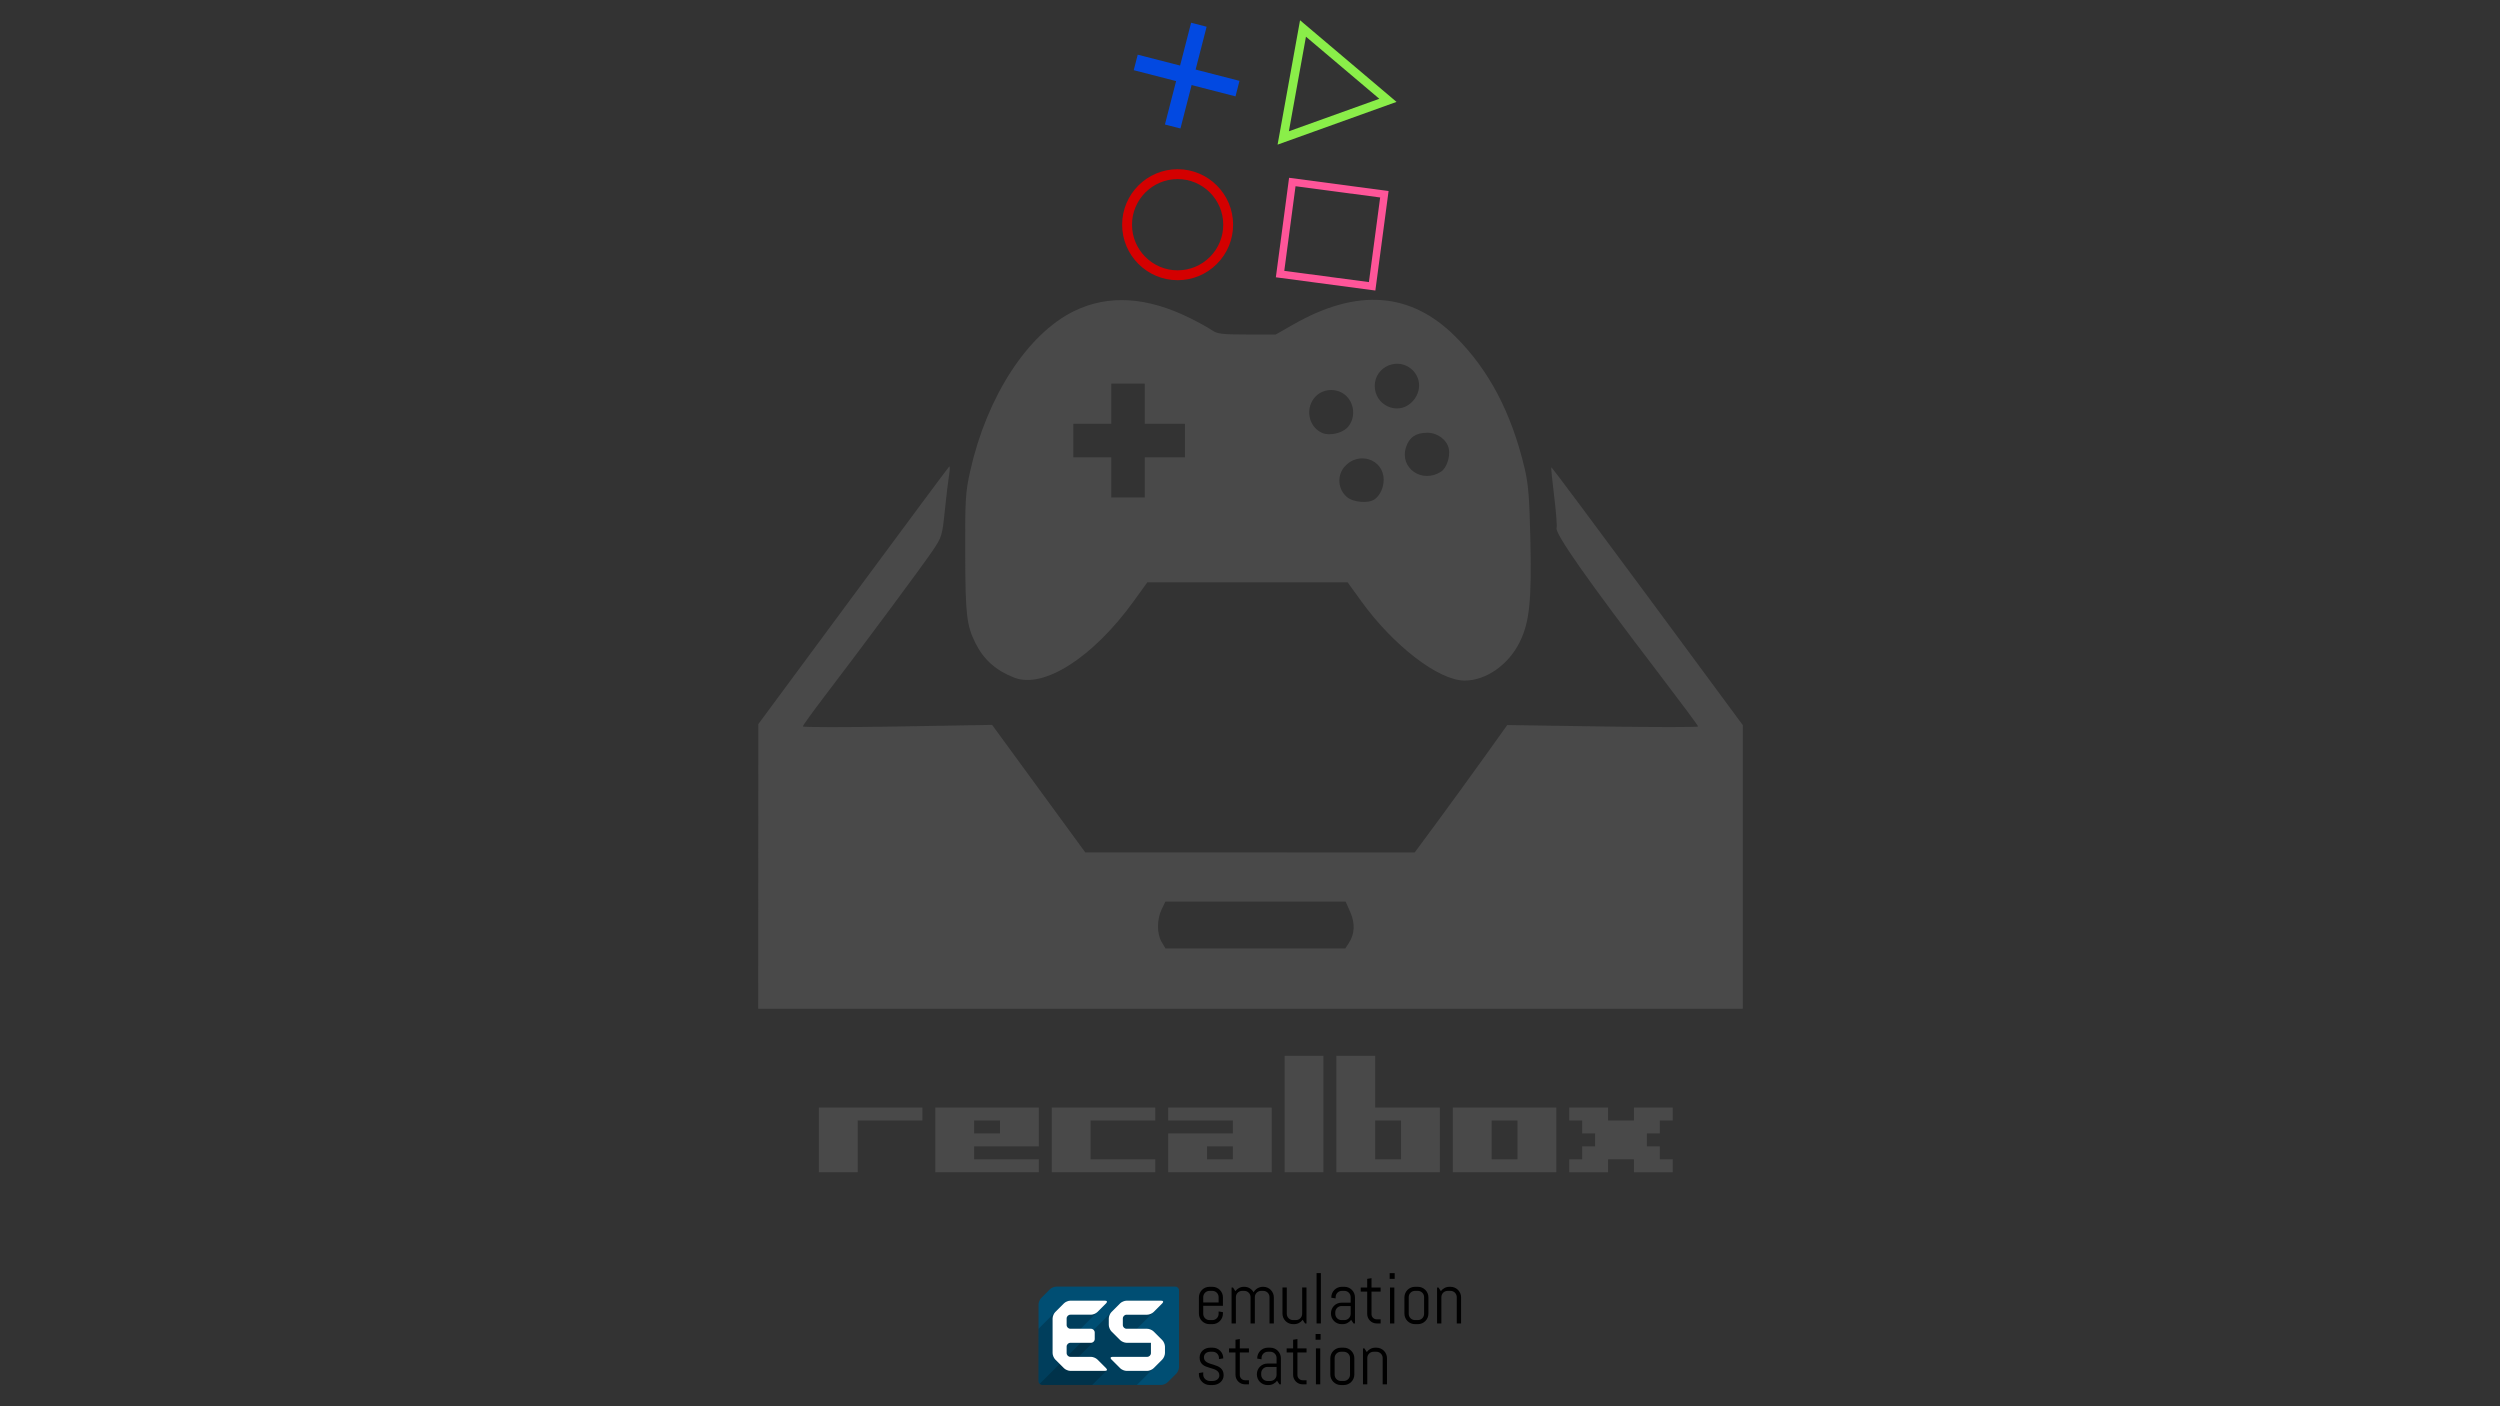 <?xml version="1.0" encoding="UTF-8" standalone="no"?>
<!-- Generator: Adobe Illustrator 17.0.0, SVG Export Plug-In . SVG Version: 6.00 Build 0)  -->

<svg
   xmlns:dc="http://purl.org/dc/elements/1.1/"
   xmlns:cc="http://creativecommons.org/ns#"
   xmlns:rdf="http://www.w3.org/1999/02/22-rdf-syntax-ns#"
   xmlns:svg="http://www.w3.org/2000/svg"
   xmlns="http://www.w3.org/2000/svg"
   xmlns:sodipodi="http://sodipodi.sourceforge.net/DTD/sodipodi-0.dtd"
   xmlns:inkscape="http://www.inkscape.org/namespaces/inkscape"
   version="1.1"
   id="Ebene_1"
   sodipodi:docname="splash.svg"
   inkscape:export-xdpi="67.154305"
   inkscape:export-ydpi="67.154305"
   inkscape:export-filename="/Users/matthieu/Desktop/logo.png"
   inkscape:version="0.48.5 r10040"
   x="0px"
   y="0px"
   width="1280px"
   height="720px"
   viewBox="0 0 1280 720"
   enable-background="new 0 0 1280 720"
   xml:space="preserve"><rect x="0" y="0" width="1280" height="720" fill="#333333" stroke="none"/><defs
     id="defs3095" /><sodipodi:namedview
     id="namedview63"
     bordercolor="#666666"
     pagecolor="#ffffff"
     borderopacity="1"
     objecttolerance="10"
     gridtolerance="10"
     guidetolerance="10"
     showgrid="false"
     inkscape:zoom="0.66449955"
     inkscape:cx="423.67997"
     inkscape:cy="302.36131"
     inkscape:pageopacity="0"
     inkscape:pageshadow="2"
     inkscape:window-maximized="1"
     inkscape:current-layer="layer1"
     inkscape:window-width="1920"
     inkscape:window-height="1014"
     inkscape:window-x="0"
     inkscape:window-y="27" /><g
     id="layer1"
     inkscape:label="Calque"
     inkscape:groupmode="layer"><g
       id="g3205"
       transform="matrix(0.987,0,0,0.987,-14.678,-21.798)"><path
         id="path4031"
         inkscape:connector-curvature="0"
         inkscape:export-xdpi="94.847168"
         inkscape:export-ydpi="94.847168"
         inkscape:export-filename="/Users/matthieu/dev/retrobox.fr/logos/logo-noname-grey.png"
         d="m 540.959,373.59 c -9.517,-3.731 -15.845,-9.37 -20.079,-17.893 -4.598,-9.258 -5.215,-14.65 -5.31,-46.465 -0.083,-28.251 0.133,-31.815 2.61,-42.879 8.635,-38.575 29.742,-71.076 53.813,-82.862 17.828,-8.73 37.916,-7.487 60.462,3.739 4.458,2.22 9.49,5.014 11.182,6.208 2.622,1.852 5.273,2.171 18.044,2.171 h 14.969 l 9.173,-5.233 c 33.133,-18.899 60.827,-16.827 84.008,6.286 17.386,17.336 28.992,39.356 35.846,68.014 1.998,8.352 2.568,15.266 3.061,37.057 0.72,31.924 -0.42,42.998 -5.494,53.354 -5.806,11.852 -17.499,20.041 -28.614,20.041 -13.411,0 -36.937,-18.069 -53.625,-41.187 l -7.056,-9.774 h -51.96 -51.96 l -7.056,9.774 c -21.111,29.246 -46.746,45.635 -62.014,39.649 l 0,0 z m 187.148,-92.601 c 2.764,-2.122 4.533,-6.047 4.533,-10.062 0,-10.754 -13.3,-15.055 -20.413,-6.602 -3.882,4.613 -3.3,11.588 1.296,15.541 3.398,2.925 11.431,3.543 14.584,1.123 z M 608.714,269.734 v -10.423 h 10.423 10.423 v -8.687 -8.686 H 619.137 608.714 V 231.514 221.09 h -8.687 -8.687 v 10.424 10.424 h -9.844 -9.845 v 8.686 8.687 h 9.845 9.844 v 10.423 10.424 h 8.687 8.687 v -10.424 z m 153.716,-2.98 c 2.805,-1.814 4.811,-7.669 4.03,-11.759 -0.897,-4.693 -5.83,-8.425 -11.137,-8.425 -5.948,0 -9.377,2.303 -11.071,7.432 -3.578,10.842 8.275,19.157 18.178,12.752 l 0,0 z M 713.689,244 c 4.3,-4.369 4.154,-11.911 -0.318,-16.382 -4.286,-4.286 -11.613,-4.286 -15.899,0 -5.803,5.802 -4.049,15.883 3.317,19.069 3.609,1.562 10.036,0.223 12.9,-2.687 l 0,0 z M 746.9,231.033 c 5.17,-4.792 5.519,-12.169 0.795,-16.892 -7.225,-7.225 -19.689,-2.07 -19.689,8.144 0,9.987 11.708,15.409 18.894,8.748 l 0,0 z"
         style="fill:#ffffff;fill-opacity:0;stroke:#494949;stroke-width:3.276;stroke-opacity:0" /><path
         id="path4033"
         inkscape:connector-curvature="0"
         inkscape:export-xdpi="94.847168"
         inkscape:export-ydpi="94.847168"
         inkscape:export-filename="/Users/matthieu/dev/retrobox.fr/logos/logo-noname-grey.png"
         d="m 540.959,373.59 c -9.517,-3.731 -15.845,-9.37 -20.079,-17.893 -4.598,-9.258 -5.215,-14.65 -5.31,-46.465 -0.083,-28.251 0.133,-31.815 2.61,-42.879 8.635,-38.575 29.742,-71.076 53.813,-82.862 17.828,-8.73 37.916,-7.487 60.462,3.739 4.458,2.22 9.49,5.014 11.182,6.208 2.622,1.852 5.273,2.171 18.044,2.171 h 14.969 l 9.173,-5.233 c 33.133,-18.899 60.827,-16.827 84.008,6.286 17.386,17.336 28.992,39.356 35.846,68.014 1.998,8.352 2.568,15.266 3.061,37.057 0.72,31.924 -0.42,42.998 -5.494,53.354 -5.806,11.852 -17.499,20.041 -28.614,20.041 -13.411,0 -36.937,-18.069 -53.625,-41.187 l -7.056,-9.774 h -51.96 -51.96 l -7.056,9.774 c -21.111,29.246 -46.746,45.635 -62.014,39.649 l 0,0 z m 187.148,-92.601 c 2.764,-2.122 4.533,-6.047 4.533,-10.062 0,-10.754 -13.3,-15.055 -20.413,-6.602 -3.882,4.613 -3.3,11.588 1.296,15.541 3.398,2.925 11.431,3.543 14.584,1.123 z M 608.714,269.734 v -10.423 h 10.423 10.423 v -8.687 -8.686 H 619.137 608.714 V 231.514 221.09 h -8.687 -8.687 v 10.424 10.424 h -9.844 -9.845 v 8.686 8.687 h 9.845 9.844 v 10.423 10.424 h 8.687 8.687 v -10.424 z m 153.716,-2.98 c 2.805,-1.814 4.811,-7.669 4.03,-11.759 -0.897,-4.693 -5.83,-8.425 -11.137,-8.425 -5.948,0 -9.377,2.303 -11.071,7.432 -3.578,10.842 8.275,19.157 18.178,12.752 l 0,0 z M 713.689,244 c 4.3,-4.369 4.154,-11.911 -0.318,-16.382 -4.286,-4.286 -11.613,-4.286 -15.899,0 -5.803,5.802 -4.049,15.883 3.317,19.069 3.609,1.562 10.036,0.223 12.9,-2.687 l 0,0 z M 746.9,231.033 c 5.17,-4.792 5.519,-12.169 0.795,-16.892 -7.225,-7.225 -19.689,-2.07 -19.689,8.144 0,9.987 11.708,15.409 18.894,8.748 l 0,0 z"
         style="fill:#ffffff;fill-opacity:0;stroke:#494949;stroke-width:3.011;stroke-opacity:0" /><path
         id="path4035"
         inkscape:connector-curvature="0"
         inkscape:export-xdpi="94.847168"
         inkscape:export-ydpi="94.847168"
         inkscape:export-filename="/Users/matthieu/dev/retrobox.fr/logos/logo-noname-grey.png"
         d="m 540.959,373.59 c -9.517,-3.731 -15.845,-9.37 -20.079,-17.893 -4.598,-9.258 -5.215,-14.65 -5.31,-46.465 -0.083,-28.251 0.133,-31.815 2.61,-42.879 8.635,-38.575 29.742,-71.076 53.813,-82.862 17.828,-8.73 37.916,-7.487 60.462,3.739 4.458,2.22 9.49,5.014 11.182,6.208 2.622,1.852 5.273,2.171 18.044,2.171 h 14.969 l 9.173,-5.233 c 33.133,-18.899 60.827,-16.827 84.008,6.286 17.386,17.336 28.992,39.356 35.846,68.014 1.998,8.352 2.568,15.266 3.061,37.057 0.72,31.924 -0.42,42.998 -5.494,53.354 -5.806,11.852 -17.499,20.041 -28.614,20.041 -13.411,0 -36.937,-18.069 -53.625,-41.187 l -7.056,-9.774 h -51.96 -51.96 l -7.056,9.774 c -21.111,29.246 -46.746,45.635 -62.014,39.649 l 0,0 z m 187.148,-92.601 c 2.764,-2.122 4.533,-6.047 4.533,-10.062 0,-10.754 -13.3,-15.055 -20.413,-6.602 -3.882,4.613 -3.3,11.588 1.296,15.541 3.398,2.925 11.431,3.543 14.584,1.123 z M 608.714,269.734 v -10.423 h 10.423 10.423 v -8.687 -8.686 H 619.137 608.714 V 231.514 221.09 h -8.687 -8.687 v 10.424 10.424 h -9.844 -9.845 v 8.686 8.687 h 9.845 9.844 v 10.423 10.424 h 8.687 8.687 v -10.424 z m 153.716,-2.98 c 2.805,-1.814 4.811,-7.669 4.03,-11.759 -0.897,-4.693 -5.83,-8.425 -11.137,-8.425 -5.948,0 -9.377,2.303 -11.071,7.432 -3.578,10.842 8.275,19.157 18.178,12.752 l 0,0 z M 713.689,244 c 4.3,-4.369 4.154,-11.911 -0.318,-16.382 -4.286,-4.286 -11.613,-4.286 -15.899,0 -5.803,5.802 -4.049,15.883 3.317,19.069 3.609,1.562 10.036,0.223 12.9,-2.687 l 0,0 z M 746.9,231.033 c 5.17,-4.792 5.519,-12.169 0.795,-16.892 -7.225,-7.225 -19.689,-2.07 -19.689,8.144 0,9.987 11.708,15.409 18.894,8.748 l 0,0 z"
         style="fill:#494949" /><path
         id="path4045"
         inkscape:connector-curvature="0"
         inkscape:export-xdpi="94.847168"
         inkscape:export-ydpi="94.847168"
         inkscape:export-filename="/Users/matthieu/dev/retrobox.fr/logos/logo-noname-grey.png"
         d="m 408.215,471.537 0.035,-73.834 49.068,-66.38 c 26.987,-36.508 49.441,-66.737 49.898,-67.174 0.457,-0.438 0.453,1.495 -0.01,4.294 -0.462,2.799 -1.46,11.143 -2.216,18.541 -1.331,13.023 -1.537,13.692 -6.452,20.97 -5.286,7.826 -36.666,50.087 -56.016,75.44 -6.148,8.056 -11.179,15.039 -11.179,15.52 0,0.48 22.091,0.497 49.092,0.036 l 49.092,-0.836 24.163,33.065 24.163,33.066 85.443,0.026 85.443,0.027 11.845,-16.054 c 6.514,-8.829 17.317,-23.702 24.005,-33.051 l 12.161,-16.999 49.512,0.748 c 27.232,0.411 49.513,0.412 49.513,10e-4 0,-0.411 -9.04,-12.584 -20.089,-27.053 -37.184,-48.694 -54.403,-73.224 -53.341,-75.991 0.317,-0.827 -0.245,-8.169 -1.25,-16.317 -1.004,-8.147 -1.681,-14.957 -1.504,-15.132 0.177,-0.175 22.602,29.854 49.834,66.733 l 49.513,67.051 v 73.568 73.569 H 663.559 408.18 l 0.035,-73.834 0,0 z m 306.33,39.79 c 3.102,-4.737 3.358,-10.268 0.743,-16.177 l -2.376,-5.372 h -46.757 -46.758 l -1.951,4.093 c -2.508,5.26 -2.493,12.585 0.035,16.866 l 1.987,3.364 h 46.63 46.63 l 1.817,-2.774 0,0 z"
         style="fill:#494949" /><rect
         id="rect4221"
         x="626.078"
         y="34.263"
         inkscape:export-xdpi="94.847168"
         inkscape:export-ydpi="94.847168"
         inkscape:export-filename="/Users/matthieu/dev/retrobox.fr/logos/logo-noname-grey.png"
         transform="matrix(0.968,0.249,-0.249,0.968,35.24,-155.179)"
         width="8.315"
         height="54.533"
         style="fill:#0249e1" /><rect
         id="rect4245"
         x="626.043"
         y="34.241"
         inkscape:export-xdpi="94.847168"
         inkscape:export-ydpi="94.847168"
         inkscape:export-filename="/Users/matthieu/dev/retrobox.fr/logos/logo-noname-grey.png"
         transform="matrix(-0.249,0.968,-0.968,-0.249,846.878,-533.46)"
         width="8.315"
         height="54.533"
         style="fill:#0249e1" /><path
         d="m 625.761,167.433 h -0.004 c -15.868,0 -28.779,-12.91 -28.78,-28.778 -0.002,-15.876 12.908,-28.789 28.777,-28.792 15.872,0 28.783,12.91 28.785,28.778 10e-4,7.695 -2.992,14.923 -8.428,20.36 -5.435,5.437 -12.663,8.432 -20.35,8.432 z m -0.003,-52.453 c -13.051,0.002 -23.665,10.619 -23.664,23.667 10e-4,13.054 10.616,23.668 23.662,23.668 v 2.559 l 0.004,-2.559 c 6.321,0 12.263,-2.463 16.733,-6.933 4.469,-4.47 6.93,-10.413 6.929,-16.734 -10e-4,-13.053 -10.617,-23.668 -23.664,-23.668 z"
         id="path3071"
         inkscape:connector-curvature="0"
         style="fill:#d40000" /><path
         d="m 728.328,172.796 -51.617,-6.863 6.862,-51.618 51.617,6.863 -6.862,51.618 z m -47.244,-10.211 43.896,5.836 5.837,-43.896 -43.896,-5.836 -5.837,43.896 z"
         id="path3073"
         inkscape:connector-curvature="0"
         style="fill:#ff5599" /><path
         d="m 677.61,97.112 11.651,-64.518 50.048,42.35 -61.699,22.168 z m 14.717,-55.984 -8.859,49.06 46.917,-16.857 -38.058,-32.203 z"
         id="path3075"
         inkscape:connector-curvature="0"
         style="fill:#8aee49" /><g
         enable-background="new    "
         id="g3077"><path
           d="m 459.801,630.177 h -20.133 v -33.555 h 53.689 v 6.712 h -33.555 v 26.843 h -0.001 z"
           id="path3079"
           inkscape:connector-curvature="0"
           style="fill:#494949" /><path
           d="m 520.201,623.466 h 33.555 v 6.711 h -53.689 v -33.555 h 53.689 v 20.134 h -33.555 v 6.71 z m 0,-13.422 h 13.422 v -6.711 h -13.422 v 6.711 z"
           id="path3081"
           inkscape:connector-curvature="0"
           style="fill:#494949" /><path
           d="m 580.6,623.466 h 33.555 v 6.711 h -53.688 v -33.555 h 53.688 v 6.712 H 580.6 v 20.132 z"
           id="path3083"
           inkscape:connector-curvature="0"
           style="fill:#494949" /><path
           d="m 620.866,596.622 h 53.688 v 33.555 h -53.688 v -20.133 h 33.555 v -6.711 h -33.555 v -6.711 z m 20.133,26.844 h 13.422 v -6.711 h -13.422 v 6.711 z"
           id="path3085"
           inkscape:connector-curvature="0"
           style="fill:#494949" /><path
           d="m 681.264,569.778 h 20.134 v 60.399 h -20.134 v -60.399 z"
           id="path3087"
           inkscape:connector-curvature="0"
           style="fill:#494949" /><path
           d="m 708.108,569.778 h 20.133 v 26.844 h 33.555 v 33.555 h -53.688 v -60.399 z m 20.133,53.688 h 13.423 v -20.133 h -13.423 v 20.133 z"
           id="path3089"
           inkscape:connector-curvature="0"
           style="fill:#494949" /><path
           d="m 768.508,596.622 h 53.689 v 33.555 h -53.689 v -33.555 z m 20.133,26.844 h 13.421 v -20.133 h -13.421 v 20.133 z"
           id="path3091"
           inkscape:connector-curvature="0"
           style="fill:#494949" /><path
           d="m 835.618,616.756 h 6.711 v -6.712 h -6.711 v -6.711 h -6.711 v -6.712 h 20.133 v 6.712 h 13.422 v -6.712 h 20.133 v 6.712 h -6.712 v 6.711 h -6.71 v 6.712 h 6.71 v 6.711 h 6.712 v 6.711 h -20.133 v -6.711 H 849.04 v 6.711 h -20.133 v -6.711 h 6.711 v -6.711 z"
           id="path3093"
           inkscape:connector-curvature="0"
           style="fill:#494949" /></g></g><g
       id="g3164"
       transform="matrix(0.872,0,0,0.872,88.073,6.942)"><path
         id="path3"
         d="m 591.271,788.718 0,0 0,0 z"
         inkscape:connector-curvature="0"
         style="fill:#c90012" /><path
         id="path5"
         d="m 591.271,772.226 0,0 0,0 z"
         inkscape:connector-curvature="0"
         style="fill:#c90012" /><path
         id="path7"
         d="m 591.271,755.728 0,0 0,0 z"
         inkscape:connector-curvature="0"
         style="fill:#c90012" /><path
         id="path9"
         d="m 591.271,763.975 0,0 0,0 z"
         inkscape:connector-curvature="0"
         style="fill:#c90012" /><path
         id="path11"
         d="m 591.271,796.966 0,0 0,0 z"
         inkscape:connector-curvature="0"
         style="fill:#c90012" /><path
         id="path13"
         d="m 591.271,780.469 0,0 0,0 z"
         inkscape:connector-curvature="0"
         style="fill:#c90012" /><path
         id="path15"
         d="m 591.271,747.477 0,0 0,0 z"
         inkscape:connector-curvature="0"
         style="fill:#c90012" /><path
         id="path17"
         d="m 591.271,749.687 c 0,-1.216 -0.995,-2.21 -2.21,-2.21 h -69.818 c -1.216,0 -2.914,0.703 -3.773,1.563 l -5.123,5.123 c -0.86,0.86 -1.563,2.558 -1.563,3.773 v 45.065 c 0,1.216 0.995,2.211 2.21,2.211 h 69.818 c 1.215,0 2.914,-0.703 3.773,-1.563 l 5.122,-5.121 c 0.86,-0.859 1.563,-2.558 1.563,-3.774 l 10e-4,-45.067 z"
         inkscape:connector-curvature="0"
         style="fill:#004e73" /><path
         id="path19"
         d="m 581.459,778.907 -5.12,-5.12 c -0.859,-0.859 -2.558,-1.563 -3.773,-1.562 h -3.83 c -1.216,2e-4 -2.211,2e-4 -2.211,2e-4 0,0 0.703,-0.703 1.563,-1.563 l 13.372,-13.371 c 0.86,-0.86 0.568,-1.563 -0.647,-1.563 h -20.324 c -1.216,0 -2.914,0.703 -3.773,1.563 l -46.31,46.305 c -0.363,0.363 -0.7,0.699 -0.969,0.968 0.4,0.4 0.952,0.648 1.559,0.648 10e-4,0 0.002,0 0.003,0 h 19.89 33.428 c 1.216,0 2.213,-0.002 2.215,-0.004 0.003,-0.003 0.708,-0.709 1.568,-1.568 l 13.361,-13.359 c 0.86,-0.859 1.563,-2.557 1.563,-3.773 v -3.828 c -2e-4,-1.216 -0.703,-2.915 -1.563,-3.773 z"
         enable-background="new    "
         inkscape:connector-curvature="0"
         style="opacity:0.2" /><path
         id="path21"
         d="m 560.486,780.471 c -1.215,0 -2.914,-0.704 -3.773,-1.563 l -5.116,-5.118 c -0.86,-0.86 -1.563,-2.558 -1.565,-3.774 l -0.002,-3.83 c -0.002,-1.216 0.701,-2.914 1.561,-3.774 l 5.122,-5.121 c 0.86,-0.86 2.557,-1.563 3.773,-1.563 h 20.325 c 1.215,0 1.507,0.703 0.647,1.563 l -5.122,5.121 c -0.86,0.86 -2.557,1.563 -3.773,1.563 h -12.076 c -1.216,0 -2.211,0.995 -2.211,2.21 v 3.83 c 0,1.216 0.995,2.21 2.21,2.21 l 12.079,-10e-4 c 1.215,-4e-4 2.914,0.703 3.773,1.562 l 5.12,5.12 c 0.86,0.859 1.563,2.557 1.563,3.773 v 3.828 c 0,1.216 -0.703,2.914 -1.563,3.773 l -5.122,5.122 c -0.86,0.859 -2.557,1.563 -3.773,1.563 h -12.076 c -1.216,0 -2.914,-0.704 -3.773,-1.563 l -5.122,-5.122 c -0.86,-0.859 -0.569,-1.563 0.647,-1.563 h 20.325 c 1.216,0 2.211,-0.995 2.211,-2.211 v -3.828 c 0,-1.216 0,-2.211 5.9e-4,-2.211 6.3e-4,0 -0.994,0 -2.209,0 l -12.079,0.002 z"
         inkscape:connector-curvature="0"
         style="fill:#ffffff" /><g
         id="g23"
         style="opacity:0.2"
         transform="matrix(0.199,0,0,0.199,505.401,700.745)"><path
           id="path25"
           d="m 17.008,370.877 c 0,-6.11 0,-11.238 0,-11.393 0,-0.155 3.532,-3.818 7.854,-8.138 L 92.047,284.16 c 4.321,-4.321 12.855,-7.855 18.963,-7.855 h 102.15 c 6.108,0 7.574,3.534 3.253,7.855 l -67.197,67.182 c -4.32,4.321 -7.853,7.855 -7.853,7.855 0,0 4.998,0.002 11.11,0.006 l 19.228,0.007 c 6.108,0.004 10.75,4.993 10.318,11.086 l -1.114,15.592 c -0.433,6.092 -1.707,11.998 -2.833,13.123 -1.125,1.125 -5.576,5.58 -9.896,9.896 l -25.201,25.201 c -4.32,4.316 -7.885,7.885 -7.922,7.918 -0.034,0.035 4.933,0.065 11.041,0.062 h 17.979 c 6.108,-0.004 14.784,3.379 19.281,7.518 l 26.836,24.695 c 4.497,4.137 8.181,7.623 8.058,7.75 -0.126,0.126 -3.766,3.762 -8.087,8.083 l -34.827,34.849 -147.212,0.002 c -6.107,0 -11.105,-4.998 -11.105,-11.11 L 17.008,370.877 z"
           inkscape:connector-curvature="0" /></g><path
         id="path27"
         d="m 527.49,788.718 c -1.215,0 -2.21,-0.995 -2.21,-2.211 v -3.828 c 0,-1.216 0.995,-2.211 2.21,-2.211 h 12.077 c 1.215,0 2.21,-0.995 2.21,-2.211 v -3.821 c 0,-1.216 -0.995,-2.211 -2.21,-2.211 H 527.49 c -1.215,0 -2.21,-0.995 -2.21,-2.21 v -3.83 c 0,-1.216 0.995,-2.21 2.21,-2.21 h 12.077 c 1.215,0 2.914,-0.703 3.774,-1.563 l 5.124,-5.122 c 0.86,-0.859 0.568,-1.563 -0.647,-1.563 H 527.49 c -1.215,0 -2.914,0.703 -3.773,1.563 l -5.121,5.121 c -0.86,0.86 -1.563,2.558 -1.563,3.774 v 20.322 c 0,1.216 0.704,2.914 1.563,3.773 l 5.121,5.122 c 0.86,0.859 2.558,1.563 3.773,1.563 h 20.326 c 1.216,0 1.507,-0.704 0.647,-1.563 l -5.122,-5.123 c -0.86,-0.86 -2.558,-1.563 -3.774,-1.563 l -12.077,0.002 z"
         inkscape:connector-curvature="0"
         style="fill:#ffffff" /><g
         id="g29"
         transform="matrix(0.199,0,0,0.199,505.401,700.745)"><path
           id="path31"
           d="m 558.605,326.562 c -1.623,3.8 -3.85,7.115 -6.682,9.943 -2.832,2.836 -6.146,5.06 -9.947,6.682 -3.796,1.623 -7.838,2.434 -12.117,2.434 h -8.496 c -4.283,0 -8.324,-0.812 -12.121,-2.434 -3.8,-1.623 -7.115,-3.846 -9.942,-6.682 -2.836,-2.828 -5.063,-6.143 -6.683,-9.943 -1.626,-3.796 -2.434,-7.838 -2.434,-12.121 v -47.858 c 0,-4.282 0.808,-8.324 2.434,-12.12 1.619,-3.801 3.847,-7.115 6.683,-9.947 2.827,-2.833 6.143,-5.056 9.942,-6.682 3.796,-1.619 7.838,-2.434 12.121,-2.434 h 8.496 c 4.279,0 8.32,0.815 12.117,2.434 3.8,1.626 7.115,3.85 9.947,6.682 2.832,2.832 5.06,6.146 6.682,9.947 1.623,3.796 2.434,7.838 2.434,12.12 v 24.964 h -58.114 v 23.618 c 0,2.556 0.481,4.956 1.45,7.202 0.965,2.243 2.277,4.195 3.935,5.852 1.661,1.657 3.609,2.97 5.855,3.938 2.243,0.964 4.643,1.447 7.199,1.447 h 8.496 c 2.553,0 4.952,-0.482 7.199,-1.447 2.243,-0.968 4.195,-2.281 5.852,-3.938 1.657,-1.657 2.971,-3.609 3.938,-5.852 0.964,-2.246 1.451,-4.646 1.451,-7.202 v -7.042 l 12.739,2.07 v 4.248 c -10e-4,4.283 -0.811,8.324 -2.434,12.121 z m -10.306,-60.707 c 0,-2.553 -0.486,-4.952 -1.451,-7.199 -0.968,-2.243 -2.281,-4.194 -3.938,-5.852 -1.656,-1.658 -3.608,-2.97 -5.852,-3.938 -2.247,-0.964 -4.646,-1.45 -7.199,-1.45 h -8.496 c -2.557,0 -4.956,0.486 -7.199,1.45 -2.246,0.969 -4.194,2.281 -5.855,3.938 -1.657,1.657 -2.97,3.609 -3.934,5.852 -0.969,2.247 -1.451,4.646 -1.451,7.199 V 281.6 h 45.375 l 0,-15.745 0,0 z"
           inkscape:connector-curvature="0" /><path
           id="path33"
           d="m 698.506,343.55 v -77.695 c 0,-2.553 -0.482,-4.952 -1.45,-7.199 -0.969,-2.243 -2.277,-4.194 -3.938,-5.852 -1.652,-1.657 -3.608,-2.97 -5.852,-3.938 -2.247,-0.964 -4.646,-1.45 -7.199,-1.45 h -6.317 c -2.558,0 -4.956,0.486 -7.202,1.45 -2.243,0.969 -4.21,2.281 -5.902,3.938 -1.695,1.657 -3.023,3.609 -3.991,5.852 -0.965,2.247 -1.445,4.646 -1.445,7.199 v 77.695 h -12.643 v -77.695 c 0,-2.553 -0.482,-4.952 -1.45,-7.199 -0.968,-2.243 -2.296,-4.194 -3.987,-5.852 -1.691,-1.657 -3.658,-2.97 -5.905,-3.938 -2.242,-0.964 -4.643,-1.45 -7.199,-1.45 h -6.318 c -2.557,0 -4.956,0.486 -7.198,1.45 -2.247,0.969 -4.195,2.281 -5.855,3.938 -1.657,1.657 -2.97,3.609 -3.935,5.852 -0.968,2.247 -1.45,4.646 -1.45,7.199 V 343.55 H 586.529 V 237.474 h 4.244 l 6.943,10.773 c 2.899,-3.938 6.54,-7.061 10.93,-9.376 4.382,-2.312 9.166,-3.471 14.344,-3.471 h 1.037 c 6.009,0 11.428,1.485 16.266,4.455 4.833,2.97 8.562,6.908 11.187,11.811 1.312,-2.419 2.936,-4.627 4.869,-6.629 1.933,-2.005 4.075,-3.712 6.422,-5.128 2.35,-1.416 4.906,-2.522 7.669,-3.318 2.76,-0.792 5.626,-1.19 8.596,-1.19 h 1.037 c 4.279,0 8.32,0.815 12.121,2.434 3.796,1.626 7.114,3.85 9.946,6.682 2.828,2.832 5.056,6.146 6.683,9.947 1.618,3.796 2.435,7.838 2.435,12.12 v 76.968 h -12.747 v -0.002 z"
           inkscape:connector-curvature="0" /><path
           id="path35"
           d="m 803.343,343.55 -7.046,-10.773 c -2.901,3.938 -6.525,7.061 -10.878,9.376 -4.348,2.312 -9.115,3.467 -14.294,3.467 h -3.211 c -4.286,0 -8.323,-0.812 -12.12,-2.434 -3.801,-1.623 -7.114,-3.846 -9.946,-6.682 -2.832,-2.828 -5.061,-6.143 -6.684,-9.943 -1.622,-3.796 -2.434,-7.838 -2.434,-12.121 v -76.966 h 12.744 v 77.691 c 0,2.556 0.481,4.956 1.446,7.202 0.969,2.243 2.28,4.195 3.938,5.852 1.657,1.657 3.609,2.97 5.852,3.938 2.242,0.964 4.646,1.447 7.203,1.447 h 8.496 c 2.549,0 4.952,-0.482 7.194,-1.447 2.243,-0.968 4.198,-2.281 5.854,-3.938 1.657,-1.657 2.971,-3.609 3.936,-5.852 0.969,-2.246 1.454,-4.646 1.454,-7.202 v -77.691 h 12.736 V 343.55 h -4.24 z"
           inkscape:connector-curvature="0" /><path
           id="path37"
           d="M 837.319,343.55 V 195 h 12.74 v 148.55 h -12.74 z"
           inkscape:connector-curvature="0" /><path
           id="path39"
           d="m 946.404,343.55 -7.046,-10.567 c -2.9,3.8 -6.525,6.854 -10.881,9.17 -4.348,2.312 -9.116,3.467 -14.29,3.467 h -3.215 c -4.282,0 -8.32,-0.812 -12.116,-2.434 -3.805,-1.623 -7.119,-3.846 -9.947,-6.682 -2.836,-2.828 -5.062,-6.143 -6.682,-9.943 -1.627,-3.796 -2.436,-7.838 -2.436,-12.121 v -1.037 c 0,-4.279 0.809,-8.32 2.436,-12.121 1.618,-3.796 3.846,-7.111 6.682,-9.943 2.828,-2.832 6.144,-5.06 9.947,-6.682 3.796,-1.623 7.834,-2.434 12.116,-2.434 h 26.936 v -16.368 c 0,-2.553 -0.481,-4.952 -1.45,-7.199 -0.969,-2.243 -2.276,-4.194 -3.938,-5.852 -1.653,-1.657 -3.609,-2.97 -5.853,-3.938 -2.246,-0.964 -4.646,-1.45 -7.198,-1.45 h -7.459 c -2.558,0 -4.956,0.486 -7.198,1.45 -2.247,0.969 -4.195,2.281 -5.856,3.938 -1.652,1.657 -2.97,3.609 -3.934,5.852 -0.969,2.247 -1.451,4.646 -1.451,7.199 v 3.835 l -12.74,-2.075 v -1.033 c 0,-4.282 0.812,-8.324 2.436,-12.12 1.622,-3.801 3.85,-7.115 6.682,-9.947 2.828,-2.833 6.146,-5.056 9.943,-6.682 3.796,-1.619 7.838,-2.434 12.12,-2.434 h 7.459 c 4.278,0 8.319,0.815 12.117,2.434 3.8,1.626 7.113,3.85 9.949,6.682 2.828,2.832 5.057,6.146 6.68,9.947 1.622,3.796 2.434,7.838 2.434,12.12 v 76.968 h -4.247 l 0,0 z m -8.497,-51.383 h -26.936 c -2.558,0 -4.956,0.486 -7.199,1.451 -2.246,0.968 -4.194,2.296 -5.852,3.988 -1.661,1.695 -2.971,3.663 -3.938,5.905 -0.969,2.247 -1.451,4.646 -1.451,7.203 v 4.451 c 0,2.556 0.482,4.956 1.451,7.202 0.968,2.243 2.276,4.195 3.938,5.852 1.656,1.657 3.604,2.97 5.852,3.938 2.243,0.964 4.643,1.447 7.199,1.447 h 8.496 c 2.553,0 4.952,-0.482 7.198,-1.447 2.242,-0.968 4.198,-2.281 5.853,-3.938 1.661,-1.657 2.97,-3.609 3.938,-5.852 0.969,-2.246 1.45,-4.646 1.45,-7.202 l 0.001,-22.998 0,0 z"
           inkscape:connector-curvature="0" /><path
           id="path41"
           d="m 1014.772,343.55 c -3.865,0 -7.509,-0.724 -10.931,-2.174 -3.418,-1.451 -6.389,-3.456 -8.909,-6.009 -2.52,-2.557 -4.524,-5.526 -6.009,-8.91 -1.485,-3.383 -2.225,-7.007 -2.225,-10.876 V 249.59 h -19.062 v -12.116 h 19.062 v -25.485 l 12.74,-2.07 v 27.555 h 26.936 v 12.116 h -26.936 v 66.611 c 0,2.143 0.398,4.129 1.194,5.955 0.788,1.833 1.879,3.437 3.261,4.818 1.382,1.381 3.004,2.472 4.868,3.264 1.866,0.792 3.864,1.189 6.009,1.189 h 11.604 v 12.121 l -11.602,0.002 0,0 z"
           inkscape:connector-curvature="0" /><path
           id="path43"
           d="M 1052.996,211.989 V 195 h 14.815 v 16.989 h -14.815 z m 1.037,131.561 V 237.474 h 12.741 V 343.55 h -12.741 z"
           inkscape:connector-curvature="0" /><path
           id="path45"
           d="m 1164.93,326.562 c -1.623,3.8 -3.852,7.115 -6.679,9.943 -2.837,2.836 -6.15,5.06 -9.95,6.682 -3.797,1.623 -7.838,2.434 -12.117,2.434 h -8.496 c -4.282,0 -8.319,-0.812 -12.116,-2.434 -3.805,-1.623 -7.119,-3.846 -9.946,-6.682 -2.837,-2.828 -5.062,-6.143 -6.683,-9.943 -1.627,-3.796 -2.435,-7.838 -2.435,-12.121 v -47.858 c 0,-4.282 0.808,-8.324 2.435,-12.12 1.619,-3.801 3.846,-7.115 6.683,-9.947 2.827,-2.833 6.143,-5.056 9.946,-6.682 3.797,-1.619 7.834,-2.434 12.116,-2.434 h 8.496 c 4.279,0 8.32,0.815 12.117,2.434 3.8,1.626 7.114,3.85 9.95,6.682 2.827,2.832 5.056,6.146 6.679,9.947 1.622,3.796 2.434,7.838 2.434,12.12 v 47.858 c -10e-4,4.283 -0.812,8.324 -2.434,12.121 z m -10.308,-60.707 c 0,-2.553 -0.481,-4.952 -1.449,-7.199 -0.97,-2.243 -2.277,-4.194 -3.938,-5.852 -1.653,-1.657 -3.608,-2.97 -5.852,-3.938 -2.246,-0.964 -4.646,-1.45 -7.199,-1.45 h -8.496 c -2.557,0 -4.956,0.486 -7.198,1.45 -2.247,0.969 -4.194,2.281 -5.852,3.938 -1.661,1.657 -2.971,3.609 -3.938,5.852 -0.969,2.247 -1.45,4.646 -1.45,7.199 v 49.309 c 0,2.556 0.481,4.956 1.45,7.202 0.968,2.243 2.277,4.195 3.938,5.852 1.656,1.657 3.604,2.97 5.852,3.938 2.242,0.964 4.643,1.447 7.198,1.447 h 8.496 c 2.553,0 4.953,-0.482 7.199,-1.447 2.243,-0.968 4.197,-2.281 5.852,-3.938 1.661,-1.657 2.97,-3.609 3.938,-5.852 0.968,-2.246 1.449,-4.646 1.449,-7.202 v -49.309 z"
           inkscape:connector-curvature="0" /><path
           id="path47"
           d="m 1250.964,343.55 v -77.695 c 0,-2.553 -0.486,-4.952 -1.451,-7.199 -0.969,-2.243 -2.28,-4.194 -3.935,-5.852 -1.661,-1.657 -3.612,-2.97 -5.855,-3.938 -2.242,-0.964 -4.646,-1.45 -7.198,-1.45 h -8.492 c -2.557,0 -4.96,0.486 -7.203,1.45 -2.241,0.969 -4.193,2.281 -5.854,3.938 -1.653,1.657 -2.97,3.609 -3.935,5.852 -0.969,2.247 -1.45,4.646 -1.45,7.199 v 77.695 h -12.74 V 237.474 h 4.248 l 6.938,10.773 c 2.9,-3.938 6.541,-7.061 10.931,-9.376 4.382,-2.312 9.166,-3.471 14.348,-3.471 h 3.211 c 4.282,0 8.32,0.815 12.12,2.434 3.797,1.626 7.111,3.85 9.943,6.682 2.832,2.832 5.06,6.146 6.682,9.947 1.623,3.796 2.436,7.838 2.436,12.12 v 76.968 l -12.744,-10e-4 0,0 z"
           inkscape:connector-curvature="0" /><path
           id="path49"
           d="m 563.109,496.258 c 0,4.278 -0.865,8.198 -2.587,11.757 -1.729,3.561 -4.076,6.613 -7.046,9.17 -2.97,2.558 -6.406,4.539 -10.307,5.955 -3.903,1.416 -7.995,2.12 -12.277,2.12 H 522.4 c -4.283,0 -8.377,-0.812 -12.277,-2.434 -3.903,-1.623 -7.32,-3.843 -10.257,-6.683 -2.936,-2.824 -5.28,-6.14 -7.042,-9.943 -1.76,-3.797 -2.641,-7.838 -2.641,-12.116 v -4.248 l 12.74,-2.074 v 7.042 c 0,2.557 0.531,4.961 1.604,7.202 1.071,2.243 2.503,4.194 4.301,5.854 1.795,1.654 3.866,2.971 6.217,3.936 2.346,0.965 4.799,1.447 7.354,1.447 h 8.492 c 2.557,0 5.006,-0.376 7.355,-1.135 2.347,-0.765 4.437,-1.852 6.27,-3.268 1.829,-1.416 3.28,-3.123 4.351,-5.129 1.068,-1.997 1.604,-4.277 1.604,-6.835 0,-3.797 -0.827,-6.903 -2.488,-9.323 -1.657,-2.419 -3.85,-4.438 -6.575,-6.062 -2.729,-1.623 -5.836,-2.964 -9.322,-4.034 -3.49,-1.071 -7.065,-2.145 -10.725,-3.215 -3.663,-1.071 -7.236,-2.296 -10.724,-3.674 -3.486,-1.387 -6.594,-3.2 -9.323,-5.442 -2.729,-2.242 -4.918,-5.06 -6.575,-8.442 -1.661,-3.384 -2.487,-7.593 -2.487,-12.638 0,-4.278 0.826,-8.196 2.487,-11.757 1.657,-3.561 3.9,-6.613 6.732,-9.17 2.832,-2.557 6.127,-4.539 9.893,-5.955 3.763,-1.416 7.785,-2.128 12.067,-2.128 h 7.459 c 4.283,0 8.324,0.819 12.121,2.435 3.796,1.631 7.115,3.851 9.947,6.682 2.827,2.834 5.056,6.146 6.682,9.951 1.619,3.797 2.434,7.838 2.434,12.117 v 0.413 l -12.744,2.074 v -3.215 c 0,-2.55 -0.481,-4.953 -1.45,-7.195 -0.97,-2.241 -2.277,-4.194 -3.935,-5.854 -1.657,-1.653 -3.608,-2.971 -5.854,-3.936 -2.243,-0.964 -4.644,-1.453 -7.199,-1.453 h -7.459 c -2.553,0 -4.956,0.383 -7.199,1.141 -2.243,0.766 -4.195,1.853 -5.852,3.261 -1.657,1.424 -2.971,3.13 -3.938,5.128 -0.969,2.006 -1.451,4.287 -1.451,6.844 0,3.658 0.831,6.645 2.488,8.955 1.657,2.319 3.85,4.271 6.579,5.855 2.725,1.592 5.833,2.916 9.323,3.986 3.486,1.072 7.042,2.174 10.67,3.314 3.625,1.141 7.18,2.436 10.67,3.889 3.486,1.446 6.594,3.314 9.323,5.588 2.729,2.28 4.922,5.129 6.579,8.551 1.657,3.422 2.484,7.647 2.484,12.691 z"
           inkscape:connector-curvature="0" /><path
           id="path51"
           d="m 626.196,523.194 c -3.865,0 -7.509,-0.729 -10.926,-2.174 -3.421,-1.455 -6.392,-3.461 -8.91,-6.01 -2.521,-2.557 -4.522,-5.525 -6.008,-8.908 -1.485,-3.385 -2.229,-7.013 -2.229,-10.877 v -65.996 h -19.059 v -12.117 h 19.059 v -25.479 l 12.74,-2.073 v 27.555 H 637.8 v 12.117 h -26.937 v 66.614 c 0,2.144 0.398,4.126 1.194,5.955 0.792,1.829 1.879,3.437 3.261,4.813 1.381,1.386 3.004,2.473 4.868,3.27 1.868,0.788 3.869,1.188 6.008,1.188 h 11.604 v 12.123 h -11.602 l 0,-0.001 z"
           inkscape:connector-curvature="0" /><path
           id="path53"
           d="m 727.821,523.194 -7.042,-10.57 c -2.899,3.804 -6.527,6.857 -10.876,9.169 -4.352,2.312 -9.116,3.468 -14.299,3.468 h -3.207 c -4.286,0 -8.328,-0.812 -12.124,-2.434 -3.801,-1.623 -7.114,-3.844 -9.943,-6.684 -2.836,-2.824 -5.062,-6.139 -6.682,-9.942 -1.627,-3.796 -2.435,-7.839 -2.435,-12.116 v -1.041 c 0,-4.277 0.808,-8.32 2.435,-12.116 1.618,-3.797 3.846,-7.11 6.682,-9.942 2.829,-2.832 6.144,-5.061 9.943,-6.683 3.796,-1.622 7.838,-2.435 12.124,-2.435 h 26.932 v -16.372 c 0,-2.549 -0.485,-4.953 -1.449,-7.195 -0.97,-2.241 -2.281,-4.194 -3.936,-5.854 -1.661,-1.653 -3.612,-2.971 -5.854,-3.936 -2.242,-0.964 -4.646,-1.453 -7.199,-1.453 h -7.459 c -2.557,0 -4.956,0.489 -7.202,1.453 -2.243,0.965 -4.194,2.281 -5.852,3.936 -1.657,1.66 -2.971,3.613 -3.936,5.854 -0.969,2.242 -1.45,4.646 -1.45,7.195 v 3.834 l -12.744,-2.074 v -1.032 c 0,-4.279 0.812,-8.32 2.435,-12.117 1.623,-3.805 3.85,-7.117 6.683,-9.95 2.832,-2.832 6.146,-5.052 9.946,-6.683 3.796,-1.615 7.838,-2.435 12.12,-2.435 h 7.459 c 4.283,0 8.32,0.819 12.121,2.435 3.797,1.631 7.109,3.851 9.941,6.683 2.832,2.833 5.061,6.146 6.684,9.95 1.623,3.797 2.434,7.838 2.434,12.117 v 76.971 h -4.25 l 0,-0.001 z m -8.493,-51.384 h -26.932 c -2.561,0 -4.96,0.482 -7.202,1.447 -2.247,0.973 -4.193,2.296 -5.854,3.988 -1.657,1.699 -2.971,3.666 -3.936,5.908 -0.969,2.242 -1.45,4.646 -1.45,7.203 v 4.446 c 0,2.558 0.481,4.96 1.45,7.202 0.965,2.243 2.277,4.194 3.936,5.855 1.661,1.652 3.607,2.97 5.854,3.935 2.242,0.965 4.643,1.447 7.202,1.447 h 8.492 c 2.553,0 4.957,-0.482 7.199,-1.447 2.241,-0.965 4.193,-2.28 5.854,-3.935 1.653,-1.661 2.966,-3.612 3.936,-5.855 0.964,-2.242 1.449,-4.646 1.449,-7.202 l 0.002,-22.992 0,0 z"
           inkscape:connector-curvature="0" /><path
           id="path55"
           d="m 796.193,523.194 c -3.869,0 -7.513,-0.729 -10.927,-2.174 -3.421,-1.455 -6.392,-3.461 -8.909,-6.01 -2.526,-2.557 -4.523,-5.525 -6.009,-8.908 -1.485,-3.385 -2.229,-7.013 -2.229,-10.877 V 429.229 H 749.06 v -12.117 h 19.059 v -25.479 l 12.741,-2.073 v 27.555 h 26.932 v 12.117 H 780.86 v 66.614 c 0,2.144 0.395,4.126 1.189,5.955 0.796,1.829 1.883,3.437 3.265,4.813 1.382,1.386 3.005,2.473 4.868,3.27 1.864,0.788 3.869,1.188 6.009,1.188 h 11.6 v 12.123 h -11.598 l 0,-0.001 z"
           inkscape:connector-curvature="0" /><path
           id="path57"
           d="m 834.419,391.632 v -16.988 h 14.813 v 16.988 h -14.813 z m 1.036,131.562 V 417.113 h 12.74 v 106.081 h -12.74 z"
           inkscape:connector-curvature="0" /><path
           id="path59"
           d="m 946.351,506.201 c -1.623,3.805 -3.85,7.118 -6.682,9.942 -2.832,2.84 -6.146,5.061 -9.943,6.684 -3.801,1.622 -7.838,2.434 -12.12,2.434 h -8.493 c -4.286,0 -8.327,-0.812 -12.124,-2.434 -3.796,-1.623 -7.109,-3.844 -9.941,-6.684 -2.832,-2.824 -5.061,-6.139 -6.684,-9.942 -1.623,-3.796 -2.435,-7.839 -2.435,-12.116 v -47.861 c 0,-4.279 0.812,-8.32 2.435,-12.117 1.623,-3.805 3.852,-7.117 6.684,-9.95 2.831,-2.832 6.146,-5.052 9.941,-6.683 3.797,-1.615 7.838,-2.435 12.124,-2.435 h 8.493 c 4.282,0 8.319,0.819 12.12,2.435 3.797,1.631 7.111,3.851 9.943,6.683 2.831,2.833 5.059,6.146 6.682,9.95 1.623,3.797 2.434,7.838 2.434,12.117 v 47.861 c -0.002,4.278 -0.811,8.32 -2.434,12.116 z m -10.307,-60.705 c 0,-2.549 -0.485,-4.953 -1.45,-7.195 -0.968,-2.241 -2.281,-4.194 -3.936,-5.854 -1.661,-1.653 -3.611,-2.971 -5.854,-3.936 -2.242,-0.964 -4.646,-1.453 -7.198,-1.453 h -8.493 c -2.557,0 -4.96,0.489 -7.202,1.453 -2.242,0.965 -4.193,2.281 -5.854,3.936 -1.653,1.66 -2.97,3.613 -3.936,5.854 -0.968,2.242 -1.449,4.646 -1.449,7.195 v 49.31 c 0,2.557 0.481,4.959 1.449,7.201 0.966,2.243 2.281,4.194 3.936,5.855 1.661,1.652 3.612,2.97 5.854,3.935 2.242,0.966 4.646,1.447 7.202,1.447 h 8.493 c 2.553,0 4.956,-0.481 7.198,-1.447 2.243,-0.965 4.193,-2.28 5.854,-3.935 1.653,-1.661 2.968,-3.612 3.936,-5.855 0.965,-2.242 1.45,-4.646 1.45,-7.201 v -49.31 z"
           inkscape:connector-curvature="0" /><path
           id="path61"
           d="m 1032.385,523.194 v -77.698 c 0,-2.549 -0.482,-4.953 -1.45,-7.195 -0.969,-2.241 -2.277,-4.194 -3.938,-5.854 -1.652,-1.653 -3.608,-2.971 -5.852,-3.936 -2.247,-0.964 -4.646,-1.453 -7.199,-1.453 h -8.496 c -2.557,0 -4.956,0.489 -7.198,1.453 -2.246,0.965 -4.194,2.281 -5.853,3.936 -1.661,1.66 -2.97,3.613 -3.938,5.854 -0.97,2.242 -1.451,4.646 -1.451,7.195 v 77.698 H 974.27 V 417.113 h 4.244 l 6.942,10.776 c 2.9,-3.94 6.545,-7.063 10.931,-9.375 4.386,-2.312 9.17,-3.477 14.344,-3.477 h 3.215 c 4.278,0 8.32,0.818 12.117,2.436 3.8,1.629 7.114,3.85 9.95,6.682 2.828,2.833 5.056,6.146 6.679,9.951 1.622,3.795 2.435,7.838 2.435,12.115 v 76.973 h -12.742 l 0,0 z"
           inkscape:connector-curvature="0" /></g></g></g></svg>
